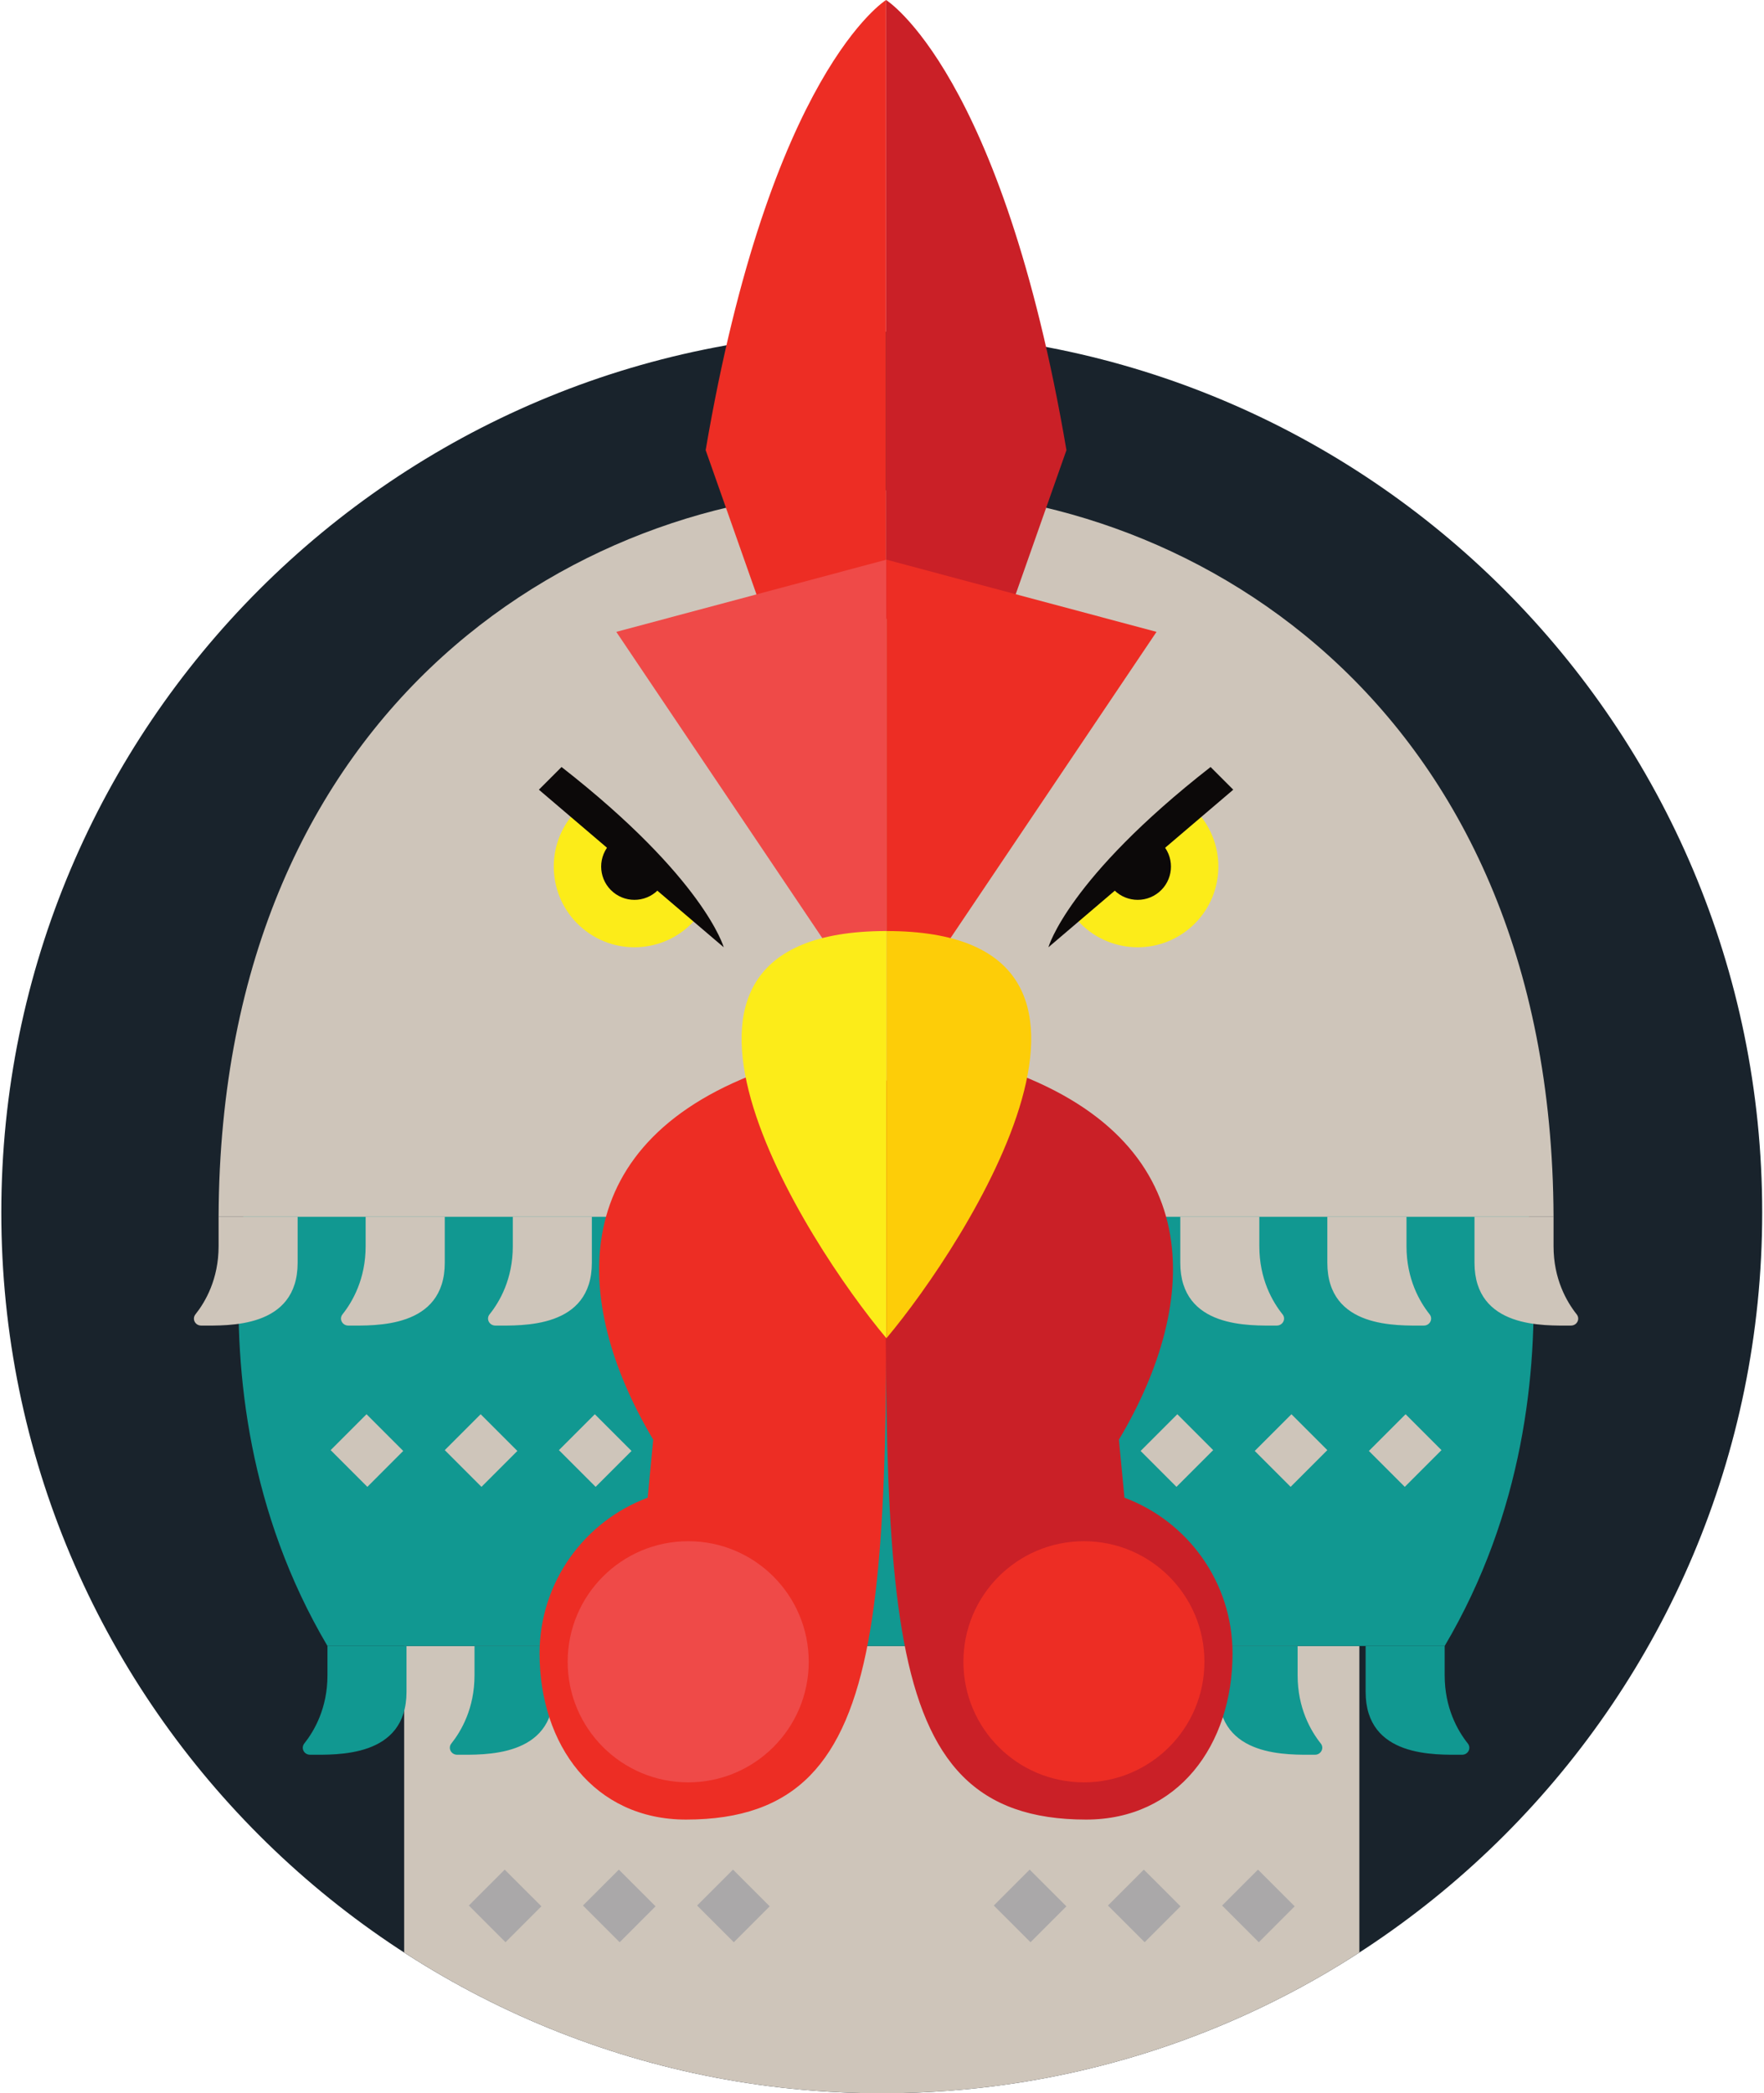 <?xml version="1.0" encoding="UTF-8"?>
<svg width="607px" height="720px" viewBox="0 0 607 720" version="1.1" xmlns="http://www.w3.org/2000/svg" xmlns:xlink="http://www.w3.org/1999/xlink">
    <!-- Generator: Sketch 52.6 (67491) - http://www.bohemiancoding.com/sketch -->
    <title>Group 2</title>
    <desc>Created with Sketch.</desc>
    <g id="Page-1" stroke="none" stroke-width="1" fill="none" fill-rule="evenodd">
        <g id="7456" transform="translate(-1264, 0)">
            <g id="Group-2" transform="translate(1264, 0)">
                <path d="M606.38,417.036 C606.38,584.365 470.72,720 303.42,720 C136.1,720 0.45,584.358 0.45,417.036 C0.45,249.715 136.1,114.069 303.42,114.069 C470.74,114.069 606.38,249.715 606.38,417.036" id="Fill-464" fill="#19232C"></path>
                <path d="M467.76,566.14 L467.76,671.589 C420.43,702.21 364,720 303.42,720 C242.83,720 186.41,702.21 139.07,671.589 L139.07,566.14 L467.76,566.14" id="Fill-465" fill="#CEC5BA"></path>
                <path d="M304.78,450.327 L304.83,566.14 L497.12,566.14 C551.22,474.521 517.14,372.934 517.14,372.934 L329.69,360.521 L304.78,450.327" id="Fill-466" fill="#119891"></path>
                <path d="M507.38,418.529 L507.38,434.315 C507.38,457.026 531.47,455.94 540.56,455.94 C542.67,455.94 543.8,453.645 542.54,452.074 C539.12,447.77 534.58,439.949 534.58,428.642 L534.58,418.529 L507.38,418.529" id="Fill-467" fill="#CEC5BA"></path>
                <path d="M456.74,418.529 L456.74,434.315 C456.74,457.026 480.87,455.94 489.95,455.94 C492.03,455.94 493.2,453.645 491.94,452.074 C488.52,447.77 483.98,439.949 483.98,428.642 L483.98,418.529 L456.74,418.529" id="Fill-468" fill="#CEC5BA"></path>
                <path d="M406.14,418.529 L406.14,434.315 C406.14,457.026 430.22,455.94 439.32,455.94 C441.43,455.94 442.6,453.645 441.33,452.074 C437.88,447.77 433.34,439.949 433.34,428.642 L433.34,418.529 L406.14,418.529" id="Fill-469" fill="#CEC5BA"></path>
                <path d="M469.92,566.14 L469.92,581.928 C469.92,604.637 494.01,603.553 503.1,603.553 C505.22,603.553 506.34,601.253 505.08,599.686 C501.66,595.381 497.12,587.559 497.12,576.252 L497.12,566.14 L469.92,566.14" id="Fill-470" fill="#119891"></path>
                <path d="M419.29,566.14 L419.29,581.928 C419.29,604.637 443.41,603.553 452.49,603.553 C454.57,603.553 455.75,601.253 454.48,599.686 C451.06,595.381 446.52,587.559 446.52,576.252 L446.52,566.14 L419.29,566.14" id="Fill-471" fill="#119891"></path>
                <path d="M304.9,418.529 L304.9,168.673 C406.56,166.322 533.92,240.314 534.58,418.529 C484.6,418.529 304.9,418.529 304.9,418.529" id="Fill-472" fill="#CEC5BA"></path>
                <polyline id="Fill-473" fill="#CEC5BA" points="483.39 511.413 496.02 498.783 483.67 486.435 471.04 499.064 483.39 511.413"></polyline>
                <polyline id="Fill-474" fill="#CEC5BA" points="444.11 511.413 456.74 498.783 444.39 486.435 431.76 499.064 444.11 511.413"></polyline>
                <polyline id="Fill-475" fill="#CEC5BA" points="404.83 511.413 417.46 498.783 405.12 486.435 392.49 499.064 404.83 511.413"></polyline>
                <path d="M305.02,450.327 L304.97,566.14 L112.68,566.14 C58.58,474.521 92.66,372.934 92.66,372.934 L280.1,360.521 L305.02,450.327" id="Fill-476" fill="#119891"></path>
                <path d="M409.15,319.474 C420.98,309.717 422.65,292.225 412.9,280.396 L370.07,315.732 C379.83,327.557 397.33,329.232 409.15,319.474" id="Fill-477" fill="#FCEC19"></path>
                <path d="M398.77,306.894 C403.65,302.871 404.34,295.656 400.31,290.781 L382.66,305.349 C386.68,310.226 393.89,310.915 398.77,306.894" id="Fill-478" fill="#0C0909"></path>
                <path d="M360.76,325.824 C360.76,325.824 367.36,302.224 416.57,263.817 L424.37,271.62 L360.76,325.824" id="Fill-479" fill="#0C0909"></path>
                <path d="M102.42,418.529 L102.42,434.315 C102.42,457.026 78.33,455.94 69.24,455.94 C67.12,455.94 66,453.645 67.26,452.074 C70.68,447.77 75.22,439.949 75.22,428.642 L75.22,418.529 L102.42,418.529" id="Fill-480" fill="#CEC5BA"></path>
                <path d="M153.05,418.529 L153.05,434.315 C153.05,457.026 128.93,455.94 119.85,455.94 C117.77,455.94 116.59,453.645 117.86,452.074 C121.28,447.77 125.82,439.949 125.82,428.642 L125.82,418.529 L153.05,418.529" id="Fill-481" fill="#CEC5BA"></path>
                <path d="M203.66,418.529 L203.66,434.315 C203.66,457.026 179.57,455.94 170.47,455.94 C168.36,455.94 167.2,453.645 168.46,452.074 C171.92,447.77 176.46,439.949 176.46,428.642 L176.46,418.529 L203.66,418.529" id="Fill-482" fill="#CEC5BA"></path>
                <path d="M139.88,566.14 L139.88,581.928 C139.88,604.637 115.79,603.553 106.7,603.553 C104.58,603.553 103.46,601.253 104.71,599.686 C108.13,595.381 112.68,587.559 112.68,576.252 L112.68,566.14 L139.88,566.14" id="Fill-483" fill="#119891"></path>
                <path d="M190.51,566.14 L190.51,581.928 C190.51,604.637 166.39,603.553 157.31,603.553 C155.22,603.553 154.05,601.253 155.32,599.686 C158.74,595.381 163.28,587.559 163.28,576.252 L163.28,566.14 L190.51,566.14" id="Fill-484" fill="#119891"></path>
                <path d="M304.9,418.529 L304.9,168.673 C203.24,166.322 75.88,240.314 75.22,418.529 C125.2,418.529 304.9,418.529 304.9,418.529" id="Fill-485" fill="#CEC5BA"></path>
                <path d="M304.9,371.678 L264.58,367.595 C194.16,392.035 196.2,447.195 224.78,495.192 L222.86,515.15 C201.15,523.246 185.67,544.17 185.67,568.711 C185.67,600.271 204.49,625.857 236.05,625.857 C311.45,625.857 304.9,547.306 304.9,371.678" id="Fill-486" fill="#ED2D24"></path>
                <polyline id="Fill-487" fill="#CEC5BA" points="126.41 511.413 113.78 498.783 126.12 486.435 138.75 499.064 126.41 511.413"></polyline>
                <polyline id="Fill-488" fill="#CEC5BA" points="165.68 511.413 153.05 498.783 165.4 486.435 178.03 499.064 165.68 511.413"></polyline>
                <polyline id="Fill-489" fill="#CEC5BA" points="204.96 511.413 192.33 498.783 204.68 486.435 217.31 499.064 204.96 511.413"></polyline>
                <polyline id="Fill-490" fill="#AAA8A9" points="173.95 668.046 161.33 655.418 173.67 643.07 186.3 655.697 173.95 668.046"></polyline>
                <polyline id="Fill-491" fill="#AAA8A9" points="213.23 668.046 200.6 655.418 212.95 643.07 225.58 655.697 213.23 668.046"></polyline>
                <polyline id="Fill-492" fill="#AAA8A9" points="252.51 668.046 239.88 655.418 252.23 643.07 264.86 655.697 252.51 668.046"></polyline>
                <polyline id="Fill-493" fill="#AAA8A9" points="354.6 668.046 341.97 655.418 354.32 643.07 366.95 655.697 354.6 668.046"></polyline>
                <polyline id="Fill-494" fill="#AAA8A9" points="393.88 668.046 381.25 655.418 393.6 643.07 406.23 655.697 393.88 668.046"></polyline>
                <polyline id="Fill-495" fill="#AAA8A9" points="433.16 668.046 420.53 655.418 432.88 643.07 445.51 655.697 433.16 668.046"></polyline>
                <path d="M278.29,571.58 C278.29,594.485 259.72,613.053 236.82,613.053 C213.91,613.053 195.34,594.485 195.34,571.58 C195.34,548.675 213.91,530.109 236.82,530.109 C259.72,530.109 278.29,548.675 278.29,571.58" id="Fill-496" fill="#EF4A48"></path>
                <path d="M304.9,371.678 L345.22,367.595 C415.63,392.035 413.59,447.195 385.02,495.192 L386.93,515.15 C408.65,523.246 424.12,544.17 424.12,568.711 C424.12,600.271 405.31,625.857 373.74,625.857 C298.35,625.857 304.9,547.306 304.9,371.678" id="Fill-497" fill="#CA2027"></path>
                <path d="M331.51,571.58 C331.51,594.485 350.08,613.053 372.98,613.053 C395.89,613.053 414.45,594.485 414.45,571.58 C414.45,548.675 395.89,530.109 372.98,530.109 C350.08,530.109 331.51,548.675 331.51,571.58" id="Fill-498" fill="#ED2D24"></path>
                <path d="M304.9,0 C304.9,0 265.03,24.611 242.82,154.83 L263.26,212.817 L304.9,212.817 L304.9,0" id="Fill-499" fill="#ED2D24"></path>
                <path d="M304.9,0 C304.9,0 344.77,24.611 366.97,154.83 L346.54,212.817 L304.9,212.817 L304.9,0" id="Fill-500" fill="#CA2027"></path>
                <polyline id="Fill-501" fill="#EF4A48" points="286.22 327.522 212.07 217.336 305.02 192.499 305.02 320.235 286.22 327.522"></polyline>
                <polyline id="Fill-502" fill="#ED2D24" points="323.81 327.522 397.96 217.336 305.02 192.499 305.02 320.235 323.81 327.522"></polyline>
                <path d="M305.02,320.235 L305.02,460.3 C277.71,427.868 208.03,320.235 305.02,320.235" id="Fill-503" fill="#FCEC19"></path>
                <path d="M305.02,460.3 L305.02,320.235 C401.99,320.235 332.32,427.868 305.02,460.3" id="Fill-504" fill="#FDCD08"></path>
                <path d="M200.65,319.474 C188.82,309.717 187.14,292.225 196.9,280.396 L239.72,315.732 C229.97,327.557 212.47,329.232 200.65,319.474" id="Fill-505" fill="#FCEC19"></path>
                <path d="M211.03,306.894 C206.15,302.871 205.46,295.656 209.48,290.781 L227.14,305.349 C223.12,310.226 215.9,310.915 211.03,306.894" id="Fill-506" fill="#0C0909"></path>
                <path d="M249.04,325.824 C249.04,325.824 242.44,302.224 193.23,263.817 L185.43,271.62 L249.04,325.824" id="Fill-507" fill="#0C0909"></path>
            </g>
        </g>
    </g>
</svg>